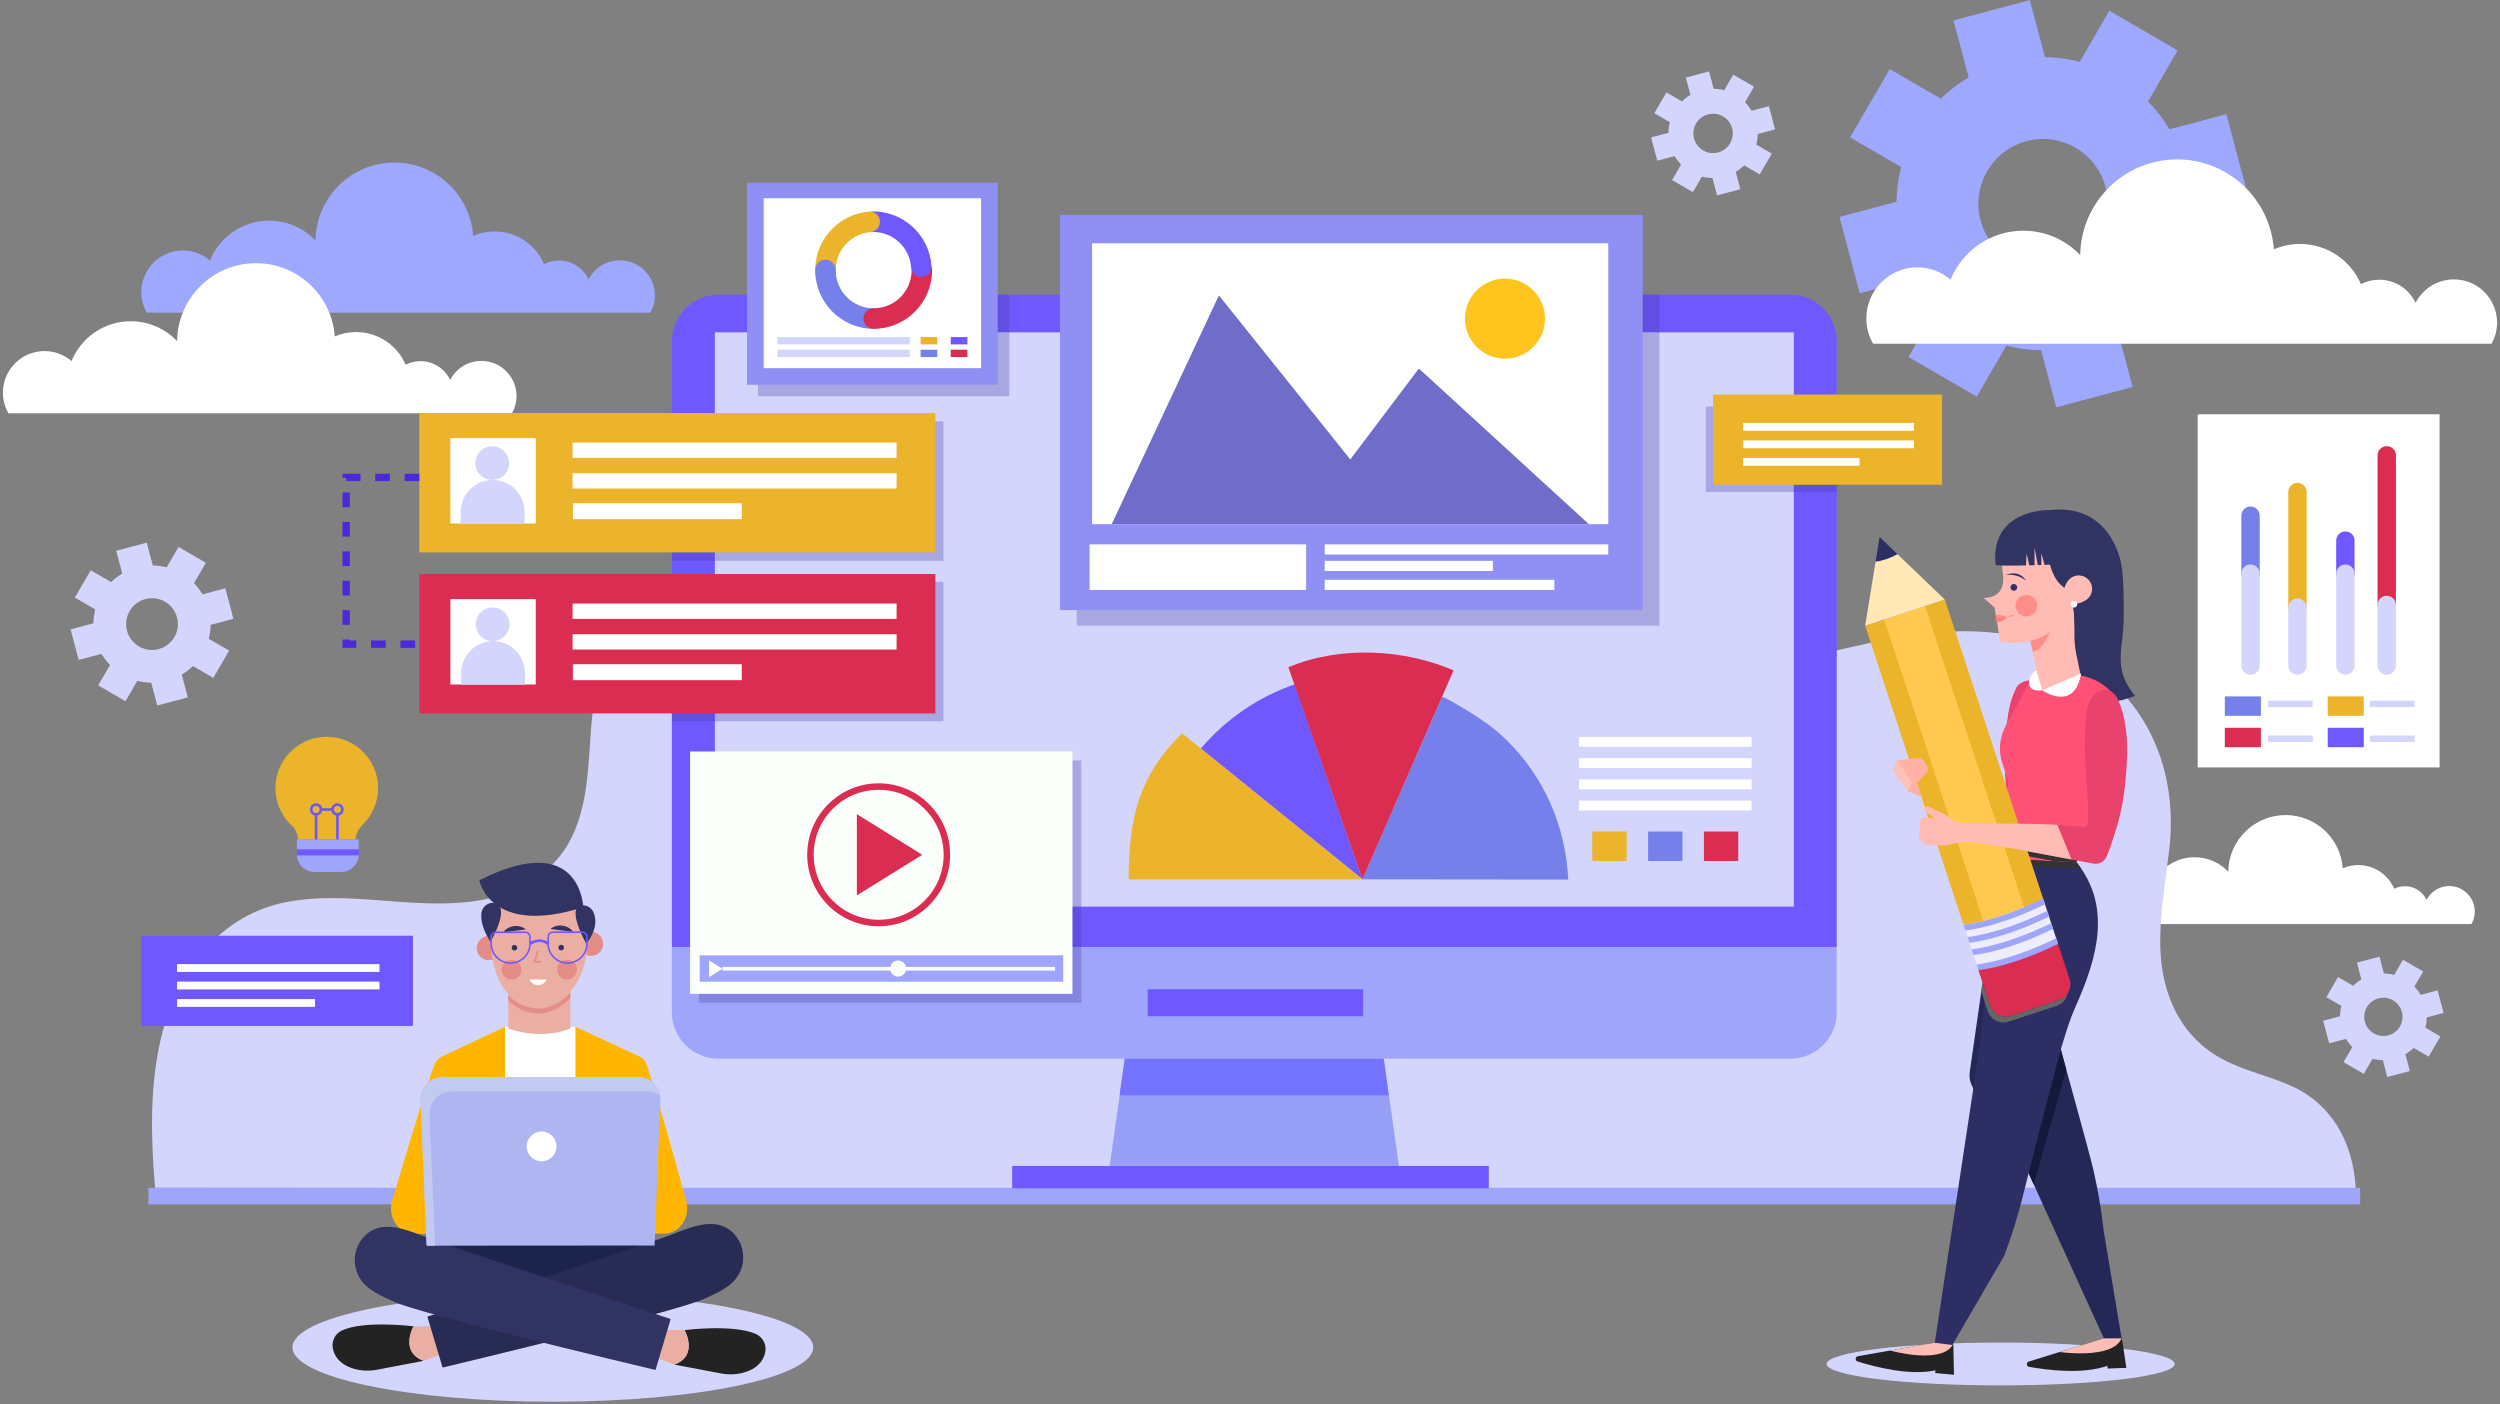 <svg width="680" height="382" viewBox="0 0 680 382" fill="none" xmlns="http://www.w3.org/2000/svg">
<rect x="0" y="0" width="680" height="382" fill="#808080" stroke="none"/>
<path d="M595.571 55.928L611.079 51.809L605.566 31.052L590.058 35.171C588.422 32.389 586.472 29.851 584.265 27.589L592.319 13.71L573.743 2.931L565.69 16.81C562.631 16.016 559.46 15.583 556.233 15.542L552.114 0.034L531.357 5.547L535.476 21.054C532.695 22.691 530.156 24.64 527.895 26.847L514.016 18.793L503.237 37.369L517.116 45.423C516.322 48.481 515.889 51.653 515.848 54.88L500.341 58.999L505.854 79.756L521.362 75.638C522.998 78.419 524.948 80.958 527.155 83.22L519.101 97.099L537.677 107.878L545.731 93.999C548.789 94.793 551.961 95.226 555.188 95.267L559.307 110.775L580.064 105.262L575.945 89.755C578.726 88.118 581.265 86.169 583.527 83.962L597.406 92.016L608.185 73.441L594.306 65.387C595.098 62.326 595.531 59.155 595.571 55.928ZM560.227 72.413C550.833 74.908 541.196 69.315 538.701 59.921C536.206 50.527 541.799 40.889 551.192 38.395C560.586 35.9 570.224 41.493 572.719 50.887C575.214 60.28 569.621 69.918 560.227 72.413Z" fill="#9FA8FF"/>
<path d="M57.289 169.96L63.491 168.313L61.286 160.012L55.084 161.659C54.43 160.547 53.65 159.531 52.767 158.627L55.988 153.076L48.559 148.765L45.338 154.316C44.115 153.998 42.846 153.825 41.556 153.809L39.909 147.607L31.608 149.812L33.255 156.014C32.143 156.669 31.127 157.448 30.223 158.331L24.672 155.11L20.361 162.539L25.912 165.76C25.594 166.983 25.421 168.252 25.405 169.542L19.203 171.189L21.408 179.49L27.61 177.843C28.264 178.955 29.044 179.971 29.927 180.875L26.706 186.426L34.135 190.737L37.356 185.186C38.579 185.504 39.847 185.677 41.138 185.693L42.785 191.895L51.086 189.69L49.439 183.488C50.551 182.834 51.567 182.054 52.471 181.171L58.022 184.392L62.333 176.963L56.782 173.742C57.099 172.52 57.272 171.251 57.289 169.96ZM43.153 176.554C39.396 177.552 35.542 175.315 34.544 171.558C33.546 167.801 35.783 163.947 39.54 162.949C43.297 161.951 47.152 164.188 48.149 167.945C49.147 171.701 46.91 175.556 43.153 176.554Z" fill="#D3D5FC"/>
<path d="M478.094 36.445L482.816 35.191L481.137 28.871L476.415 30.125C475.917 29.278 475.323 28.505 474.651 27.816L477.103 23.59L471.447 20.308L468.995 24.534C468.064 24.292 467.098 24.16 466.115 24.148L464.861 19.426L458.541 21.105L459.795 25.827C458.948 26.325 458.175 26.919 457.487 27.591L453.261 25.139L449.979 30.795L454.205 33.247C453.963 34.178 453.831 35.144 453.819 36.127L449.097 37.381L450.775 43.701L455.497 42.447C455.995 43.294 456.589 44.067 457.261 44.755L454.809 48.981L460.465 52.263L462.917 48.037C463.848 48.279 464.814 48.411 465.796 48.423L467.05 53.145L473.37 51.466L472.116 46.744C472.963 46.246 473.736 45.652 474.425 44.98L478.651 47.432L481.933 41.776L477.707 39.324C477.95 38.394 478.082 37.428 478.094 36.445ZM467.333 41.465C464.473 42.225 461.538 40.522 460.778 37.661C460.018 34.801 461.721 31.866 464.581 31.106C467.441 30.346 470.376 32.049 471.136 34.91C471.896 37.771 470.193 40.705 467.333 41.465Z" fill="#D3D5FC"/>
<path d="M177.435 76.76C176.012 73.269 172.589 70.805 168.585 70.805C164.888 70.805 161.689 72.907 160.098 75.978C158.655 72.96 155.583 70.87 152.015 70.87C150.561 70.87 149.193 71.224 147.978 71.838C145.733 66.613 140.543 62.952 134.496 62.952C132.436 62.952 130.478 63.38 128.699 64.146C127.894 53.013 118.628 44.224 107.289 44.224C95.52 44.224 85.973 53.689 85.815 65.421C82.642 62.097 78.179 60.017 73.222 60.017C65.932 60.017 59.695 64.499 57.097 70.854C55.12 69.159 52.556 68.129 49.748 68.129C44.428 68.129 39.978 71.809 38.774 76.759C38.565 77.618 38.442 78.511 38.442 79.434C38.442 81.478 38.992 83.389 39.941 85.044H57.566H59.555H88.878H97.952H116.627H121.856H144.73H147.136H159.3H160.257H176.913C177.693 83.66 178.143 82.064 178.143 80.362C178.143 79.087 177.889 77.872 177.435 76.76Z" fill="#9FA8FF"/>
<path d="M139.786 104.122C138.363 100.63 134.939 98.167 130.936 98.167C127.24 98.167 124.039 100.269 122.45 103.34C121.007 100.322 117.935 98.232 114.367 98.232C112.913 98.232 111.545 98.586 110.33 99.2C108.085 93.975 102.895 90.314 96.848 90.314C94.788 90.314 92.83 90.742 91.051 91.508C90.245 80.375 80.98 71.586 69.641 71.586C57.872 71.586 48.325 81.051 48.167 92.783C44.994 89.459 40.531 87.379 35.574 87.379C28.284 87.379 22.047 91.861 19.449 98.216C17.472 96.521 14.908 95.491 12.1 95.491C6.78 95.491 2.33 99.171 1.126 104.121C0.917 104.98 0.794 105.873 0.794 106.796C0.794 108.84 1.344 110.751 2.293 112.406H19.918H21.907H51.23H60.303H78.978H84.207H107.081H109.487H121.651H122.608H139.263C140.043 111.021 140.493 109.426 140.493 107.724C140.494 106.45 140.24 105.235 139.786 104.122Z" fill="white"/>
<path d="M672.625 245.326C671.591 242.79 669.105 241.001 666.198 241.001C663.513 241.001 661.189 242.528 660.035 244.758C658.987 242.566 656.756 241.048 654.165 241.048C653.109 241.048 652.115 241.305 651.233 241.751C649.603 237.956 645.834 235.297 641.441 235.297C639.945 235.297 638.523 235.608 637.231 236.164C636.646 228.078 629.917 221.696 621.682 221.696C613.134 221.696 606.201 228.57 606.086 237.091C603.782 234.677 600.541 233.166 596.94 233.166C591.645 233.166 587.116 236.421 585.229 241.037C583.793 239.806 581.931 239.058 579.892 239.058C576.028 239.058 572.796 241.731 571.922 245.326C571.77 245.95 571.681 246.598 571.681 247.269C571.681 248.753 572.081 250.141 572.769 251.343H585.569H587.014H608.31H614.9H628.463H632.26H648.872H650.62H659.454H660.149H672.245C672.812 250.338 673.138 249.179 673.138 247.943C673.139 247.017 672.954 246.134 672.625 245.326Z" fill="white"/>
<path d="M678.335 83.313C676.587 79.025 672.383 76 667.467 76C662.927 76 658.998 78.582 657.045 82.352C655.273 78.646 651.5 76.079 647.118 76.079C645.333 76.079 643.652 76.514 642.161 77.268C639.404 70.851 633.031 66.355 625.604 66.355C623.075 66.355 620.67 66.881 618.485 67.822C617.496 54.149 606.117 43.357 592.192 43.357C577.738 43.357 566.014 54.981 565.82 69.389C561.924 65.308 556.443 62.752 550.355 62.752C541.402 62.752 533.743 68.256 530.553 76.061C528.125 73.98 524.977 72.715 521.528 72.715C514.994 72.715 509.53 77.234 508.052 83.313C507.796 84.368 507.645 85.465 507.645 86.599C507.645 89.109 508.321 91.456 509.485 93.488H531.129H533.572H569.583H580.726H603.661H610.082H638.173H641.128H656.067H657.242H677.696C678.654 91.788 679.207 89.829 679.207 87.738C679.205 86.171 678.892 84.679 678.335 83.313Z" fill="white"/>
<path d="M660.067 276.734L664.654 275.516L663.023 269.377L658.436 270.595C657.952 269.772 657.376 269.021 656.723 268.353L659.105 264.248L653.611 261.06L651.229 265.165C650.324 264.93 649.386 264.802 648.432 264.79L647.214 260.203L641.075 261.833L642.293 266.419C641.47 266.903 640.72 267.48 640.051 268.132L635.946 265.75L632.758 271.244L636.863 273.626C636.628 274.531 636.5 275.469 636.488 276.423L631.901 277.641L633.531 283.78L638.118 282.562C638.602 283.385 639.178 284.136 639.831 284.804L637.449 288.909L642.943 292.097L645.325 287.992C646.23 288.227 647.168 288.355 648.122 288.367L649.34 292.954L655.479 291.324L654.261 286.737C655.084 286.253 655.835 285.676 656.503 285.024L660.608 287.406L663.796 281.912L659.691 279.53C659.927 278.627 660.055 277.689 660.067 276.734ZM649.614 281.61C646.836 282.348 643.985 280.694 643.247 277.915C642.509 275.136 644.163 272.286 646.942 271.548C649.72 270.81 652.571 272.464 653.309 275.243C654.046 278.022 652.392 280.872 649.614 281.61Z" fill="#D3D5FC"/>
<path d="M640.779 323.546C640.108 310.188 633.792 299.824 622.497 295.044C615.812 292.215 608.588 290.806 602.386 286.852C592.999 280.867 588.218 270.65 587.651 258.791C587.209 249.535 588.957 240.35 590.03 231.158C592.84 207.078 581.893 186.341 561.422 177.109C546.356 170.314 529.38 170.741 513.363 173.883C504.518 175.618 495.776 178.147 486.826 178.991C476.337 179.98 464.484 179.074 457.39 169.619C450.85 160.902 451.009 147.546 452.077 136.968C458.447 73.868 386.906 49.183 342.414 65.948C320.67 74.141 309.928 97.022 302.169 119.315C294.771 140.569 288.919 173.119 269.813 185.323C236.552 206.568 205.213 134.045 171.711 168.426C163.743 176.603 161.424 188.141 160.659 199.695C159.787 212.867 159.397 226.312 149.732 235.681C144.014 241.224 136.495 244.066 128.961 245.125C112.032 247.503 94.945 242.114 78.039 245.339C60.488 248.687 48.517 263.115 43.932 281.805C40.653 295.169 41.02 309.289 42.17 323.079L640.779 323.546Z" fill="#D3D5FC"/>
<path d="M641.962 323.071H40.379V327.589H641.962V323.071Z" fill="#9FA5FB"/>
<path d="M404.954 317.137H275.324V323.204H404.954V317.137Z" fill="#6F58FF"/>
<path d="M499.596 257.59H182.746V92.829C182.746 85.824 188.425 80.145 195.43 80.145H486.913C493.918 80.145 499.597 85.824 499.597 92.829L499.596 257.59Z" fill="#6F58FF"/>
<path d="M486.965 287.96H195.377C188.401 287.96 182.746 282.305 182.746 275.329V257.59H499.596V275.329C499.596 282.305 493.941 287.96 486.965 287.96Z" fill="#9FA5FB"/>
<path d="M487.905 90.389H194.436V246.6H487.905V90.389Z" fill="#D3D5FC"/>
<path d="M370.773 269.074H312.171V276.414H370.773V269.074Z" fill="#6F58FF"/>
<path d="M380.517 317.137H301.825L305.963 287.96H376.378L380.517 317.137Z" fill="#969FF5"/>
<path d="M305.94 287.96H376.368L377.723 297.928H304.516L305.94 287.96Z" fill="#7373FF"/>
<path d="M150.376 381.271C189.49 381.271 221.198 374.654 221.198 366.492C221.198 358.33 189.49 351.713 150.376 351.713C111.262 351.713 79.554 358.33 79.554 366.492C79.554 374.654 111.262 381.271 150.376 381.271Z" fill="#D3D5FC"/>
<path d="M175.633 289.005C175.287 288.291 174.732 287.736 174.057 287.422L156.504 279.273L146.935 279.234L137.366 279.287L120.119 287.4C119.361 287.757 118.739 288.389 118.353 289.193C117.1 291.8 110.485 313.74 106.678 326.499C105.34 330.985 108.367 335.601 112.642 335.598L180.669 335.55C184.886 335.547 187.898 331.041 186.661 326.586C183.106 313.783 176.848 291.515 175.633 289.005Z" fill="#FFB600"/>
<path d="M156.507 279.269L137.362 279.282L137.386 335.58L156.567 335.566L156.507 279.269Z" fill="white"/>
<path d="M176.279 335.573H118.39V357.335H176.279V335.573Z" fill="#1C244C"/>
<path d="M138.26 267.589L138.269 279.71V279.747C138.269 279.747 141.832 281.175 146.626 281.252C149.231 281.294 152.199 280.938 155.158 279.735L155.149 267.577L138.26 267.589Z" fill="#EBAEA3"/>
<path d="M155.013 270.203C154.903 270.319 154.793 270.434 154.682 270.544C154.619 270.606 154.556 270.666 154.494 270.726C154.385 270.83 154.275 270.934 154.165 271.032C154.099 271.091 154.033 271.148 153.967 271.205C153.859 271.298 153.752 271.39 153.644 271.478C153.574 271.534 153.505 271.588 153.435 271.643C153.33 271.725 153.226 271.806 153.121 271.883C153.048 271.937 152.975 271.988 152.901 272.039C152.8 272.11 152.699 272.182 152.598 272.249C152.521 272.3 152.445 272.348 152.369 272.396C152.273 272.457 152.176 272.519 152.08 272.577C151.998 272.626 151.918 272.672 151.837 272.718C151.748 272.769 151.659 272.821 151.57 272.87C151.482 272.918 151.396 272.962 151.31 273.007C151.23 273.049 151.149 273.091 151.07 273.13C150.975 273.177 150.883 273.219 150.79 273.263C150.721 273.295 150.652 273.329 150.584 273.359C150.48 273.405 150.38 273.447 150.279 273.49C150.224 273.513 150.168 273.537 150.114 273.559C149.999 273.605 149.889 273.647 149.778 273.688C149.74 273.702 149.701 273.718 149.663 273.732C149.53 273.78 149.402 273.824 149.276 273.865C149.263 273.869 149.248 273.875 149.235 273.879C148.813 274.016 148.429 274.118 148.101 274.192C147.6 274.305 147.088 274.366 146.575 274.362C146.404 274.361 146.233 274.352 146.062 274.336C145.789 274.31 145.523 274.276 145.262 274.237C145.24 274.234 145.218 274.229 145.195 274.226C144.939 274.187 144.69 274.141 144.445 274.091C144.438 274.089 144.431 274.088 144.424 274.086C142.996 273.787 141.749 273.292 140.661 272.642C140.643 272.631 140.624 272.621 140.606 272.61C140.38 272.473 140.159 272.33 139.946 272.18C139.942 272.177 139.937 272.174 139.933 272.171C139.925 272.166 139.919 272.159 139.911 272.154C139.309 271.726 138.762 271.247 138.264 270.727L138.265 272.092C138.763 272.612 139.31 273.091 139.912 273.519C139.92 273.524 139.926 273.531 139.934 273.536C139.938 273.539 139.943 273.542 139.947 273.545C140.16 273.695 140.38 273.838 140.607 273.975C140.625 273.986 140.644 273.996 140.662 274.007C141.75 274.657 142.997 275.153 144.425 275.451C144.432 275.452 144.439 275.454 144.446 275.455C144.691 275.506 144.941 275.552 145.196 275.59C145.218 275.594 145.24 275.598 145.263 275.601C145.524 275.64 145.79 275.674 146.063 275.699C146.234 275.715 146.405 275.724 146.576 275.725C147.088 275.729 147.6 275.668 148.101 275.555C148.43 275.481 148.813 275.379 149.236 275.242C149.249 275.238 149.264 275.232 149.277 275.228C149.403 275.187 149.532 275.143 149.664 275.095C149.702 275.081 149.741 275.065 149.779 275.051C149.89 275.01 150.001 274.968 150.115 274.922C150.169 274.9 150.225 274.876 150.28 274.853C150.381 274.811 150.482 274.769 150.585 274.723C150.653 274.693 150.722 274.659 150.791 274.627C150.884 274.584 150.977 274.541 151.071 274.494C151.15 274.455 151.231 274.412 151.311 274.371C151.397 274.326 151.484 274.282 151.571 274.234C151.659 274.186 151.748 274.134 151.838 274.082C151.919 274.035 151.999 273.99 152.081 273.941C152.177 273.883 152.273 273.821 152.37 273.76C152.446 273.711 152.522 273.664 152.599 273.613C152.7 273.546 152.801 273.475 152.902 273.403C152.975 273.351 153.048 273.301 153.122 273.247C153.227 273.17 153.331 273.089 153.436 273.007C153.506 272.953 153.576 272.899 153.646 272.842C153.754 272.755 153.862 272.662 153.969 272.57C154.035 272.513 154.101 272.457 154.167 272.397C154.277 272.298 154.386 272.195 154.496 272.091C154.559 272.031 154.622 271.971 154.685 271.909C154.796 271.799 154.906 271.684 155.016 271.568C155.062 271.519 155.108 271.469 155.155 271.419L155.154 270.054C155.105 270.104 155.059 270.154 155.013 270.203Z" fill="#E48C87"/>
<path d="M136.013 259.113C135.331 260.797 133.413 261.609 131.729 260.927C130.045 260.245 129.233 258.327 129.915 256.643C130.597 254.959 132.515 254.147 134.199 254.829C135.883 255.511 136.695 257.429 136.013 259.113Z" fill="#E48C87"/>
<path d="M163.831 257.956C163.149 259.64 161.231 260.452 159.547 259.77C157.863 259.088 157.051 257.17 157.733 255.486C158.415 253.802 160.333 252.99 162.017 253.672C163.701 254.354 164.513 256.272 163.831 257.956Z" fill="#E48C87"/>
<path d="M159.643 250.678C161.328 269.09 151.592 272.965 148.069 273.762C147.401 273.913 146.714 273.971 146.032 273.907C130.287 272.413 133.734 249.246 133.734 249.246C133.734 249.246 135.302 239.571 147.233 240.125C147.233 240.125 158.673 240.078 159.643 250.678Z" fill="#EBAEA3"/>
<path d="M130.954 248.331C130.733 250.02 131.104 252.591 133.405 256.18C133.405 256.18 139.019 246.721 134.605 245.66C132.86 245.241 131.186 246.552 130.954 248.331Z" fill="#313362"/>
<path d="M161.486 248.267C162.181 249.943 162.45 252.815 159.482 256.727C159.482 256.727 153.788 246.645 158.278 246.246C159.66 246.124 160.955 246.985 161.486 248.267Z" fill="#313362"/>
<path d="M146.231 258.659L145.439 261.597H147.232" stroke="#E48C87" stroke-width="0.5" stroke-miterlimit="10"/>
<path d="M156.918 263.734C156.919 265.217 155.717 266.421 154.234 266.422C152.751 266.423 151.547 265.221 151.546 263.738C151.545 262.255 152.747 261.051 154.23 261.05C155.713 261.049 156.917 262.251 156.918 263.734Z" fill="#E48C87"/>
<path d="M141.825 263.745C141.826 265.228 140.624 266.432 139.141 266.433C137.658 266.434 136.454 265.232 136.453 263.749C136.452 262.266 137.654 261.062 139.137 261.061C140.621 261.06 141.824 262.262 141.825 263.745Z" fill="#E48C87"/>
<path d="M140.688 257.784C140.688 258.206 140.347 258.547 139.926 258.548C139.504 258.548 139.163 258.207 139.162 257.785C139.162 257.363 139.503 257.022 139.924 257.021C140.346 257.021 140.687 257.362 140.688 257.784Z" fill="#313362"/>
<path d="M153.403 257.748C153.403 258.169 153.062 258.511 152.641 258.512C152.219 258.512 151.878 258.171 151.877 257.75C151.877 257.329 152.218 256.987 152.64 256.986C153.061 256.985 153.403 257.327 153.403 257.748Z" fill="#313362"/>
<path d="M136.838 253.626L143.012 252.809C142.158 252.092 141.003 251.749 139.753 251.915C138.514 252.079 137.472 252.734 136.832 253.636" fill="#313362"/>
<path d="M155.903 253.488L149.728 252.679C150.581 251.961 151.735 251.616 152.986 251.78C154.225 251.942 155.268 252.596 155.909 253.497" fill="#313362"/>
<path d="M130.375 239.447C130.375 239.447 133.259 254.834 158.65 246.757C158.65 246.757 158.019 225.429 130.375 239.447Z" fill="#313362"/>
<path d="M148.662 266.437C148.235 267.354 147.349 267.982 146.329 267.977C145.315 267.971 144.442 267.342 144.022 266.43L148.662 266.437Z" fill="white"/>
<path d="M154.374 262.154C151.34 262.156 148.87 259.7 148.868 256.68L148.867 254.854C148.866 254.022 149.545 253.345 150.381 253.344L158.356 253.338C159.191 253.337 159.871 254.013 159.872 254.845L159.873 256.671C159.874 259.692 157.408 262.151 154.374 262.154ZM150.38 253.777C149.785 253.777 149.301 254.26 149.301 254.853L149.302 256.679C149.304 259.461 151.579 261.722 154.372 261.72C157.166 261.718 159.437 259.454 159.435 256.672L159.434 254.846C159.434 254.253 158.949 253.771 158.354 253.772L150.38 253.777Z" fill="#6F58FF"/>
<path d="M138.889 262.165C135.855 262.167 133.385 259.711 133.383 256.691L133.382 254.865C133.381 254.033 134.06 253.356 134.896 253.355L142.871 253.349C143.706 253.348 144.386 254.024 144.387 254.856L144.388 256.682C144.389 259.703 141.923 262.163 138.889 262.165ZM134.896 253.789C134.301 253.789 133.817 254.272 133.817 254.865L133.818 256.691C133.82 259.473 136.095 261.734 138.888 261.732C141.682 261.73 143.953 259.466 143.951 256.684L143.95 254.858C143.95 254.265 143.465 253.783 142.87 253.784L134.896 253.789Z" fill="#6F58FF"/>
<path d="M144.361 257.007L143.93 256.417C143.959 256.396 146.815 254.37 149.288 256.428L148.818 256.988C146.779 255.291 144.385 256.989 144.361 257.007Z" fill="#6F58FF"/>
<path d="M93.032 361.873C99.076 359.085 112.481 360.756 112.481 360.756C112.481 360.756 108.577 367.707 115.252 370.141L102.648 372.549C100.43 372.973 98.128 372.902 95.978 372.213C92.077 370.963 90.84 368.539 90.511 366.633C90.171 364.661 91.216 362.711 93.032 361.873Z" fill="#232323"/>
<path d="M112.481 360.756L118.784 360.751L120.951 367.998L115.252 370.14C108.577 367.707 112.481 360.756 112.481 360.756Z" fill="#EBAEA3"/>
<path d="M187.546 333.998C191.98 332.572 196.577 332.031 199.896 335.885C202.471 338.875 202.88 343.273 200.91 346.692C198.915 350.154 194.874 351.737 191.429 353.33C184.238 356.655 127.951 370.178 120.384 371.972L116.245 358.132C119.699 356.958 123.164 355.817 126.626 354.666C132.571 352.689 138.516 350.714 144.46 348.734C151.057 346.537 157.652 344.336 164.244 342.123C169.659 340.304 175.074 338.483 180.473 336.619C182.609 335.881 185.052 334.8 187.546 333.998Z" fill="#282B54"/>
<path d="M205.642 362.872C199.594 360.093 186.191 361.782 186.191 361.782C186.191 361.782 190.105 368.727 183.433 371.171L196.04 373.561C198.259 373.982 200.56 373.907 202.71 373.215C206.61 371.959 207.843 369.533 208.169 367.627C208.507 365.656 207.459 363.707 205.642 362.872Z" fill="#232323"/>
<path d="M186.191 361.783L179.888 361.788L177.731 369.038L183.433 371.172C190.106 368.728 186.191 361.783 186.191 361.783Z" fill="#EBAEA3"/>
<path d="M111.089 334.753C106.653 333.334 102.056 332.799 98.741 336.658C96.17 339.651 95.767 344.05 97.742 347.466C99.742 350.925 103.785 352.503 107.233 354.091C114.428 357.406 170.735 370.849 178.304 372.631L182.424 358.785C178.968 357.616 175.501 356.48 172.038 355.334C166.09 353.366 160.142 351.399 154.195 349.428C147.595 347.241 140.996 345.049 134.402 342.845C128.984 341.034 123.567 339.22 118.165 337.364C116.028 336.63 113.584 335.551 111.089 334.753Z" fill="#313362"/>
<path d="M173.573 292.926L120.444 292.964C117.097 292.966 114.385 295.682 114.387 299.029L116.051 338.824L178.032 338.78L179.639 298.983C179.636 295.635 176.921 292.924 173.573 292.926Z" fill="#AEB5F0"/>
<path d="M122.894 296.905L176.023 296.867C177.341 296.866 178.557 297.29 179.552 298.004C179.081 295.124 176.587 292.925 173.574 292.927L120.445 292.965C117.098 292.967 114.386 295.683 114.388 299.03L116.052 338.825L118.337 338.823L116.838 302.97C116.835 299.622 119.546 296.907 122.894 296.905Z" fill="#C3CAF1"/>
<path d="M151.364 311.815C151.365 314.055 149.551 315.872 147.312 315.873C145.072 315.875 143.255 314.06 143.254 311.821C143.252 309.581 145.067 307.765 147.306 307.763C149.546 307.761 151.363 309.576 151.364 311.815Z" fill="white"/>
<path opacity="0.29" d="M294.104 206.835H190.103V272.746H294.104V206.835Z" fill="#4139A1"/>
<path d="M291.708 204.409H187.707V270.32H291.708V204.409Z" fill="#FBFFFC"/>
<path d="M238.997 251.94C228.278 251.94 219.557 243.219 219.557 232.5C219.557 221.781 228.278 213.06 238.997 213.06C249.718 213.06 258.439 221.781 258.439 232.5C258.438 243.22 249.717 251.94 238.997 251.94ZM238.997 214.828C229.253 214.828 221.324 222.757 221.324 232.501C221.324 242.245 229.253 250.174 238.997 250.174C248.743 250.174 256.672 242.245 256.672 232.501C256.671 222.756 248.743 214.828 238.997 214.828Z" fill="#DB2D51"/>
<path d="M250.86 232.5L233.066 221.448V243.553L250.86 232.5Z" fill="#DB2D51"/>
<path d="M289.191 259.86H190.316V267.024H289.191V259.86Z" fill="#9FA5FB"/>
<path d="M196.529 263.499L192.852 261.215V265.783L196.529 263.499Z" fill="#FBFFFC"/>
<path d="M246.478 263.442C246.478 264.65 245.499 265.63 244.29 265.63C243.082 265.63 242.103 264.651 242.103 263.442C242.103 262.234 243.082 261.255 244.29 261.255C245.499 261.255 246.478 262.234 246.478 263.442Z" fill="#FBFFFC"/>
<path d="M196.529 263.499H286.976" stroke="#FBFFFC" stroke-miterlimit="10"/>
<path opacity="0.29" d="M256.608 114.601H182.743V152.536H256.608V114.601Z" fill="#4139A1"/>
<path opacity="0.29" d="M256.608 158.247H182.746V196.182H256.608V158.247Z" fill="#4139A1"/>
<path d="M114.056 194.053L254.422 194.053V156.139H114.056V194.053Z" fill="#DB2D51"/>
<path d="M155.745 168.335H243.869V164.168H155.745V168.335Z" fill="white"/>
<path d="M155.745 176.669H243.869V172.502H155.745V176.669Z" fill="white"/>
<path d="M155.822 185.005H201.755V180.667H155.822V185.005Z" fill="white"/>
<path d="M122.503 186.182H145.729V162.956H122.503V186.182Z" fill="white"/>
<path d="M138.583 169.805C138.583 172.337 136.53 174.39 133.998 174.39C131.466 174.39 129.413 172.337 129.413 169.805C129.413 167.273 131.466 165.22 133.998 165.22C136.531 165.22 138.583 167.272 138.583 169.805Z" fill="#D3D5FC"/>
<path d="M142.789 186.238H125.442V183.064C125.442 178.274 129.325 174.391 134.115 174.391C138.905 174.391 142.788 178.274 142.788 183.064V186.238H142.789Z" fill="#D3D5FC"/>
<path d="M114.056 150.261L254.422 150.261V112.347L114.056 112.347V150.261Z" fill="#ECB42A"/>
<path d="M155.745 124.544L243.869 124.544V120.377L155.745 120.377V124.544Z" fill="white"/>
<path d="M155.745 132.879H243.869V128.712H155.745V132.879Z" fill="white"/>
<path d="M155.822 141.212H201.755V136.874H155.822V141.212Z" fill="white"/>
<path d="M122.503 142.391H145.729V119.165H122.503V142.391Z" fill="white"/>
<path d="M138.466 125.958C138.466 128.49 136.413 130.543 133.881 130.543C131.349 130.543 129.296 128.49 129.296 125.958C129.296 123.426 131.349 121.373 133.881 121.373C136.413 121.373 138.466 123.426 138.466 125.958Z" fill="#D3D5FC"/>
<path d="M142.672 142.391H125.325V139.216C125.325 134.426 129.208 130.543 133.998 130.543C138.788 130.543 142.671 134.426 142.671 139.216L142.672 142.391Z" fill="#D3D5FC"/>
<path d="M114.055 129.859H94.162V175.211H114.055" stroke="#4C28DC" stroke-width="2" stroke-miterlimit="10" stroke-dasharray="4 4"/>
<path opacity="0.29" d="M499.596 110.592H463.962V133.835H499.596V110.592Z" fill="#4139A1"/>
<path d="M528.253 107.324H465.957V131.857H528.253V107.324Z" fill="#ECB42A"/>
<path d="M520.584 115.042H474.151V117.167H520.584V115.042Z" fill="white"/>
<path d="M520.584 119.797H474.151V121.921H520.584V119.797Z" fill="white"/>
<path d="M505.792 124.553H474.151V126.677H505.792V124.553Z" fill="white"/>
<path d="M112.316 254.522H38.444V279.055H112.316V254.522Z" fill="#6F58FF"/>
<path d="M103.222 262.24H48.161V264.365H103.222V262.24Z" fill="white"/>
<path d="M103.222 266.996H48.161V269.12H103.222V266.996Z" fill="white"/>
<path d="M85.681 271.751H48.161V273.875H85.681V271.751Z" fill="white"/>
<path opacity="0.29" d="M451.373 80.146H292.859V170.181H451.373V80.146Z" fill="#4139A1"/>
<path d="M446.822 58.453H288.308V165.953H446.822V58.453Z" fill="#9090F4"/>
<path d="M437.455 66.17H297.051V142.576H437.455V66.17Z" fill="white"/>
<path d="M355.263 148.064H296.369V160.465H355.263V148.064Z" fill="white"/>
<path d="M437.455 148.064H360.32V150.83H437.455V148.064Z" fill="white"/>
<path d="M422.778 157.699H360.32V160.465H422.778V157.699Z" fill="white"/>
<path d="M406.063 152.549H360.32V155.315H406.063V152.549Z" fill="white"/>
<path d="M302.381 142.576L331.543 80.348L367.277 124.965L385.934 100.238L432.172 142.576H302.381Z" fill="#706CCA"/>
<path d="M409.349 97.55C415.361 97.55 420.235 92.676 420.235 86.664C420.235 80.652 415.361 75.778 409.349 75.778C403.337 75.778 398.463 80.652 398.463 86.664C398.463 92.676 403.337 97.55 409.349 97.55Z" fill="#FFC41D"/>
<path d="M97.561 228.324H80.75V231.391H97.561V228.324Z" fill="#9FA5FB"/>
<path d="M92.836 237.164H85.474C82.865 237.164 80.749 235.049 80.749 232.439H97.56C97.561 235.049 95.446 237.164 92.836 237.164Z" fill="#9FA5FB"/>
<path d="M87.293 200.497C80.884 201.205 75.722 206.365 75.013 212.774C74.53 217.139 76.061 221.156 78.795 224.014C79.133 224.367 79.525 224.665 79.847 225.033C80.403 225.669 80.713 226.504 80.923 227.311C80.936 227.362 81.122 228.325 81.095 228.325H88.882H96.669C96.669 228.325 96.676 228.052 96.772 227.602C97.032 226.385 97.672 225.278 98.568 224.415C101.201 221.876 102.84 218.314 102.84 214.367C102.84 206.135 95.713 199.567 87.293 200.497Z" fill="#ECB42A"/>
<path d="M97.561 231.021H80.75V232.667H97.561V231.021Z" fill="#6F58FF"/>
<path d="M85.983 221.885C85.045 221.885 84.282 221.122 84.282 220.185C84.282 219.247 85.046 218.483 85.983 218.483C86.921 218.483 87.685 219.247 87.685 220.185C87.684 221.122 86.92 221.885 85.983 221.885ZM85.983 219.201C85.441 219.201 84.999 219.642 84.999 220.185C84.999 220.727 85.44 221.168 85.983 221.168C86.525 221.168 86.967 220.728 86.967 220.185C86.967 219.642 86.525 219.201 85.983 219.201Z" fill="#6959FA"/>
<path d="M91.781 221.885C90.843 221.885 90.08 221.122 90.08 220.185C90.08 219.247 90.844 218.483 91.781 218.483C92.719 218.483 93.483 219.247 93.483 220.185C93.483 221.122 92.719 221.885 91.781 221.885ZM91.781 219.201C91.239 219.201 90.797 219.642 90.797 220.185C90.797 220.727 91.238 221.168 91.781 221.168C92.324 221.168 92.765 220.728 92.765 220.185C92.765 219.642 92.324 219.201 91.781 219.201Z" fill="#6959FA"/>
<path d="M86.342 221.526H85.624V228.324H86.342V221.526Z" fill="#6959FA"/>
<path d="M92.14 221.526H91.422V228.324H92.14V221.526Z" fill="#6959FA"/>
<path d="M90.439 219.826H87.326V220.544H90.439V219.826Z" fill="#6959FA"/>
<path d="M367.859 236.514L367.851 236.508L367.854 236.516L367.851 236.52H367.858L367.859 236.514Z" fill="url(#paint0_linear_76_5)"/>
<path d="M352.142 186.137C342.379 189.532 333.515 195.481 326.633 203.59L370.575 239.173L352.142 186.137Z" fill="#6F58FF"/>
<path d="M370.575 239.172L326.633 203.589C323.304 207.511 320.437 211.935 318.16 216.825L370.574 239.183H370.575C370.575 239.183 370.577 239.181 370.578 239.179L370.575 239.172Z" fill="url(#paint1_linear_76_5)"/>
<path d="M370.575 239.172L326.633 203.589L321.539 199.464C310.099 210.567 306.987 221.982 306.987 239.183H370.574H370.575C370.575 239.183 370.577 239.181 370.578 239.179L370.575 239.172Z" fill="#ECB42A"/>
<path d="M370.581 239.184C370.581 239.184 392.21 189.609 392.215 189.597C392.398 189.186 398.891 193.155 399.373 193.451C402.784 195.542 405.98 197.738 408.916 200.486C415.065 206.24 419.886 213.413 422.855 221.296C425.022 227.049 426.272 233.102 426.559 239.244L370.581 239.184Z" fill="#7580EA"/>
<path d="M370.582 239.184L395.374 182.332C382.072 176.651 364.821 175.467 350.427 181.497L370.577 239.185C370.579 239.184 370.58 239.185 370.582 239.184Z" fill="#DB2D51"/>
<path d="M442.444 226.174H433.108V234.186H442.444V226.174Z" fill="#ECB42A"/>
<path d="M457.622 226.174H448.286V234.186H457.622V226.174Z" fill="#7580EA"/>
<path d="M472.8 226.174H463.464V234.186H472.8V226.174Z" fill="#DB2D51"/>
<path d="M476.435 200.441H429.474V203.13H476.435V200.441Z" fill="white"/>
<path d="M476.435 206.214H429.474V208.903H476.435V206.214Z" fill="white"/>
<path d="M476.435 211.987H429.474V214.676H476.435V211.987Z" fill="white"/>
<path d="M476.435 217.76H429.474V220.449H476.435V217.76Z" fill="white"/>
<path d="M663.566 112.686H597.769V208.738H663.566V112.686Z" fill="white"/>
<path d="M624.911 167.791C623.53 167.791 622.411 166.672 622.411 165.291V133.843C622.411 132.462 623.53 131.343 624.911 131.343C626.292 131.343 627.411 132.462 627.411 133.843V165.291C627.411 166.672 626.292 167.791 624.911 167.791Z" fill="#ECB42A"/>
<path d="M624.911 183.523C623.53 183.523 622.411 182.404 622.411 181.023V165.291C622.411 163.91 623.53 162.791 624.911 162.791C626.292 162.791 627.411 163.91 627.411 165.291V181.023C627.411 182.403 626.292 183.523 624.911 183.523Z" fill="#D3D5FC"/>
<path d="M649.193 167.056C647.812 167.056 646.693 165.937 646.693 164.556V123.851C646.693 122.47 647.812 121.351 649.193 121.351C650.574 121.351 651.693 122.47 651.693 123.851V164.556C651.693 165.936 650.574 167.056 649.193 167.056Z" fill="#DB2D51"/>
<path d="M649.193 183.523C647.812 183.523 646.693 182.404 646.693 181.023V164.556C646.693 163.175 647.812 162.056 649.193 162.056C650.574 162.056 651.693 163.175 651.693 164.556V181.023C651.693 182.403 650.574 183.523 649.193 183.523Z" fill="#D3D5FC"/>
<path d="M637.942 158.536C636.561 158.536 635.442 157.417 635.442 156.036V147.048C635.442 145.667 636.561 144.548 637.942 144.548C639.323 144.548 640.442 145.667 640.442 147.048V156.036C640.442 157.417 639.323 158.536 637.942 158.536Z" fill="#6F58FF"/>
<path d="M637.942 183.523C636.561 183.523 635.442 182.404 635.442 181.023V156.036C635.442 154.655 636.561 153.536 637.942 153.536C639.323 153.536 640.442 154.655 640.442 156.036V181.023C640.442 182.403 639.323 183.523 637.942 183.523Z" fill="#D3D5FC"/>
<path d="M612.143 158.536C610.762 158.536 609.643 157.417 609.643 156.036V140.27C609.643 138.889 610.762 137.77 612.143 137.77C613.524 137.77 614.643 138.889 614.643 140.27V156.036C614.643 157.417 613.524 158.536 612.143 158.536Z" fill="#7580EA"/>
<path d="M612.143 183.523C610.762 183.523 609.643 182.404 609.643 181.023V156.036C609.643 154.655 610.762 153.536 612.143 153.536C613.524 153.536 614.643 154.655 614.643 156.036V181.023C614.643 182.403 613.524 183.523 612.143 183.523Z" fill="#D3D5FC"/>
<path d="M614.96 189.418H605.151V194.703H614.96V189.418Z" fill="#7580EA"/>
<path d="M614.96 197.953H605.151V203.238H614.96V197.953Z" fill="#DB2D51"/>
<path d="M642.95 189.418H633.14V194.703H642.95V189.418Z" fill="#ECB42A"/>
<path d="M642.95 197.953H633.14V203.238H642.95V197.953Z" fill="#6F58FF"/>
<path d="M629.067 190.581H616.929V192.341H629.067V190.581Z" fill="#D3D5FC"/>
<path d="M629.067 200.058H616.929V201.818H629.067V200.058Z" fill="#D3D5FC"/>
<path d="M656.762 190.581H644.624V192.341H656.762V190.581Z" fill="#D3D5FC"/>
<path d="M656.762 200.058H644.624V201.818H656.762V200.058Z" fill="#D3D5FC"/>
<path opacity="0.29" d="M274.524 80.146H206.187V107.766H274.524V80.146Z" fill="#4139A1"/>
<path d="M271.379 49.69H203.199V104.658H271.379V49.69Z" fill="#9090F4"/>
<path d="M266.859 53.921H207.719V100.139H266.859V53.921Z" fill="white"/>
<path d="M236.534 57.556C238.068 57.449 239.397 58.609 239.504 60.147C239.611 61.685 238.454 63.018 236.92 63.125C231.243 63.52 226.945 68.473 227.339 74.166C227.446 75.704 226.288 77.037 224.755 77.144C223.222 77.251 221.892 76.091 221.785 74.553C221.178 65.79 227.794 58.165 236.534 57.556Z" fill="#ECB42A"/>
<path d="M221.746 73.42C221.755 71.878 223.008 70.636 224.545 70.644C226.082 70.653 227.322 71.909 227.313 73.451C227.281 79.157 231.885 83.825 237.576 83.857C239.113 83.866 240.353 85.122 240.344 86.664C240.336 88.206 239.082 89.448 237.545 89.44C228.785 89.391 221.697 82.205 221.746 73.42Z" fill="#7580EA"/>
<path d="M237.646 89.44C236.109 89.44 234.862 88.19 234.862 86.649C234.862 85.107 236.108 83.858 237.646 83.858C243.337 83.858 247.967 79.215 247.967 73.509C247.967 71.967 249.213 70.718 250.751 70.718C252.288 70.718 253.535 71.968 253.535 73.509C253.534 82.293 246.406 89.44 237.646 89.44Z" fill="#DB2D51"/>
<path d="M236.419 57.554C245.159 56.945 252.762 63.582 253.369 72.346C253.476 73.884 252.319 75.217 250.785 75.324C249.251 75.431 247.922 74.271 247.815 72.733C247.421 67.04 242.482 62.728 236.805 63.123C236.904 63.116 237.004 63.094 237.1 63.071C237.34 63.013 237.574 62.928 237.795 62.817C238.091 62.669 238.364 62.474 238.592 62.232C238.872 61.935 239.075 61.573 239.194 61.183C239.372 60.602 239.38 60.011 239.191 59.432C239.086 59.111 238.924 58.81 238.707 58.552C238.403 58.19 238.001 57.924 237.565 57.746C237.492 57.716 237.418 57.689 237.344 57.664C237.344 57.664 236.963 57.549 236.611 57.554" fill="#6F58FF"/>
<path d="M247.454 91.68H211.438V93.675H247.454V91.68Z" fill="#D3D5FC"/>
<path d="M254.937 91.68H250.401V93.675H254.937V91.68Z" fill="#ECB42A"/>
<path d="M263.14 91.68H258.604V93.675H263.14V91.68Z" fill="#6F58FF"/>
<path d="M254.937 95.116H250.401V97.111H254.937V95.116Z" fill="#7580EA"/>
<path d="M263.14 95.116H258.604V97.111H263.14V95.116Z" fill="#DB2D51"/>
<path d="M247.454 95.116H211.438V97.111H247.454V95.116Z" fill="#D3D5FC"/>
<path d="M544.178 376.825C570.319 376.825 591.51 374.218 591.51 371.001C591.51 367.785 570.319 365.177 544.178 365.177C518.037 365.177 496.846 367.785 496.846 371.001C496.846 374.218 518.037 376.825 544.178 376.825Z" fill="#D3D5FC"/>
<path d="M564.333 167.897C564.179 168.299 564.149 177.65 564.146 178.08C564.136 179.696 564.126 181.312 564.114 182.928C564.105 184.207 564.099 185.509 564.463 186.736C564.943 188.353 566.023 189.353 567.556 189.969C570.563 191.178 574.332 191.069 577.454 190.369C577.763 190.3 580.727 189.273 580.75 189.301C579.322 187.569 578.025 185.517 577.396 183.347C576.517 180.314 576.824 177.195 577.215 174.12C577.42 172.509 577.555 170.889 577.621 169.267C577.685 167.701 577.678 159.921 577.375 158.38C576.576 158.685 574.813 162.472 574.165 163.075C573.36 163.825 573.048 164.511 572.243 165.261C570.633 166.761 568.634 165.776 567.016 167.265C566.329 167.904 566.402 167.947 565.686 168.551C565.083 169.058 564.634 167.121 564.333 167.897Z" fill="#313362"/>
<path d="M531.408 370.614L531.331 366.892L531.303 365.517L530.424 366.576L526.408 365.177L505.362 368.882C504.597 369.017 504.524 370.085 505.264 370.32C509.867 371.776 519.338 374.259 526.44 372.735L526.376 373.466L531.476 373.938L531.408 370.614Z" fill="#232323"/>
<path d="M526.409 365.177L514.108 367.342C514.108 367.342 528.024 371.258 531.159 365.768" fill="#FFBCB5"/>
<path d="M536.32 295.173C536.229 294.971 536.145 294.767 536.069 294.563C535.699 293.57 535.632 292.49 535.788 291.442L544.123 233.403L552.512 232.919L549.673 284.346C550.034 284.738 550.399 285.167 550.768 285.628L538.644 300.327L536.32 295.173Z" fill="#242856"/>
<path d="M577.881 368.775L577.397 365.51C577.356 365.232 577.302 364.955 577.237 364.681L577.044 363.872L576.396 364.893L572.236 364.011L551.825 370.34C551.084 370.57 551.14 371.639 551.904 371.778C556.652 372.642 566.365 373.913 573.22 371.505L573.249 372.238L578.368 372.063L577.881 368.775Z" fill="#232323"/>
<path d="M572.236 364.011L560.191 367.746C560.191 367.746 574.65 369.853 577.068 364.011" fill="#FFBCB5"/>
<path d="M551.761 319.052L559.881 282.916C561.001 287.455 568.21 313 569.41 318.24C570.664 323.716 571.595 329.264 572.21 334.848L577.067 364.011H572.235L551.761 319.052Z" fill="#242856"/>
<path d="M538.252 286.114L544.123 233.403L564.809 234.52C574.445 246.616 570.538 260.366 564.559 273.778C561.349 280.979 558.106 293.707 550.198 325.428C548.839 330.879 547.159 336.248 545.182 341.506L531.055 365.833L526.262 365.224L538.252 286.114Z" fill="#2D2F64"/>
<path d="M544.123 233.403L543.846 235.256L566.076 236.255L564.809 234.52L544.123 233.403Z" fill="#333333"/>
<path d="M560.53 285.468L551.761 319.052L553.174 322.154L562.016 290.86L560.53 285.468Z" fill="#14183A"/>
<path d="M542.782 218.424C544.521 218.752 546.084 217.298 545.857 215.543C545.03 209.147 545.157 202.542 545.867 196.772C546.344 192.892 546.904 190.14 548.486 186.964C549.794 184.338 556.921 183.737 558.6 189.115C560.151 194.082 557.687 195.554 557.043 200.678C556.454 205.363 555.599 210.026 554.24 214.553C553.561 216.815 552.756 219.041 551.809 221.205C551.5 221.912 551.199 222.644 550.887 223.385C550.394 224.554 549.875 225.725 549.248 226.799C549.241 226.811 549.235 226.823 549.229 226.836L549.112 227.08C548.432 228.496 546.83 229.217 545.319 228.787C543.381 228.24 541.443 227.693 539.506 227.145L536.478 217.387C538.58 217.69 540.682 218.028 542.782 218.424Z" fill="#E8426D"/>
<path d="M554.206 181.561L545.755 197.049C543.834 200.343 543.455 204.313 544.719 207.911L546.331 212.5L544.123 233.432L564.809 234.549C569.511 216.784 574.807 207.898 574.807 207.898C574.807 207.898 583.513 188.989 567.448 184.059L554.206 181.561Z" fill="#FF5076"/>
<path d="M567.173 224.94C569.147 225.125 566.904 208.648 567.089 202.967C567.216 199.06 567.02 194.139 568.311 190.835C569.378 188.103 574.1 185.41 576.254 190.616C578.244 195.424 578.752 200.695 578.57 205.856C578.403 210.575 577.97 215.296 577.022 219.926C576.548 222.24 575.947 224.529 575.197 226.769C574.952 227.5 574.719 228.257 574.474 229.023C574.088 230.231 573.675 231.444 573.148 232.571C573.142 232.584 573.137 232.596 573.132 232.609L573.037 232.862C572.487 234.331 570.961 235.193 569.419 234.903C567.437 234.531 565.456 234.159 563.475 233.788L559.585 224.34C561.573 224.448 565.179 224.754 567.173 224.94Z" fill="#E8426D"/>
<path d="M560.956 165.811L562.263 163.868L555.938 167.317L551.872 172.516C551.872 172.516 552.464 175.246 553.261 178.899C555.675 178.89 563.305 169.879 560.956 165.811Z" fill="#FF8D88"/>
<path d="M565.021 168.432C565.021 168.432 570.489 166.75 570.781 163.459L566.812 164.627L561.497 161.487C558.209 172.293 555.316 177.246 552.902 177.254C553.242 178.814 553.549 180.387 553.85 181.959C553.717 184.455 553.444 187.112 555.885 187.902C558.232 188.661 561.576 187.194 563.179 185.778C564.287 184.8 564.851 184.755 565.959 183.777C565.959 183.777 565.319 180.736 564.648 177.493C564.119 174.111 563.899 170.654 565.021 168.432Z" fill="#FFBCB5"/>
<path d="M539.561 162.664L542.534 165.254L544.073 174.607C544.073 174.607 557.562 177.584 562.588 165.261C562.588 165.261 570.781 164.802 571.991 157.602C573.201 150.402 566.788 139.219 552.905 144.178C552.905 144.178 546.249 147.062 544.795 152.631C544.533 153.633 544.548 154.685 544.734 155.704C545.108 157.758 545.347 162.52 539.561 162.664Z" fill="#FFBCB5"/>
<path d="M553.901 163.669C554.494 165.185 553.746 166.895 552.23 167.488C550.714 168.081 549.004 167.333 548.411 165.817C547.818 164.301 548.566 162.592 550.082 161.998C551.598 161.406 553.307 162.154 553.901 163.669Z" fill="#FF8D88"/>
<path d="M542.948 168.071C542.948 168.071 544.926 168.464 547.779 167.265" stroke="#FF8D88" stroke-width="0.25" stroke-miterlimit="10"/>
<path d="M542.948 168.071L546.012 167.897C546.012 167.897 543.363 166.78 542.801 167.367C542.675 167.497 542.948 168.071 542.948 168.071Z" fill="#FF8D88"/>
<path d="M543.022 168.052C542.842 168.057 542.795 168.359 542.8 168.487C542.81 168.739 542.947 169.002 543.172 169.126C543.525 169.321 543.984 169.119 544.322 168.977C544.929 168.721 545.48 168.282 546.011 167.897C546.011 167.897 543.036 168.051 543.022 168.052Z" fill="#F88080"/>
<path d="M545.527 156.439C545.527 156.439 549.071 154.611 551.155 158.028C551.155 158.028 548.928 155.859 545.527 156.439Z" fill="#313362"/>
<path d="M547.145 160.445C547.522 160.787 548.104 160.758 548.446 160.381C548.788 160.004 548.759 159.422 548.383 159.08C548.006 158.738 547.424 158.767 547.082 159.143C546.74 159.52 546.768 160.103 547.145 160.445Z" fill="#313362"/>
<path d="M557.615 138.716C570.366 137.44 574.991 146.129 576.653 151.967C577.65 155.471 577.99 163.96 576.699 167.366C573.241 176.487 564.266 171.432 564.266 171.432L564.111 166.78L563.205 160.591C558.864 159.571 557.614 153.592 557.614 153.592C557.614 153.592 557.04 153.615 556.126 153.647L555.242 150.479V153.677C554.935 153.687 554.606 153.698 554.26 153.709L553.404 148.87V153.734C552.932 153.748 552.44 153.761 551.936 153.774L551.962 153.772L551.237 150.564L551.076 153.795C547.121 153.885 542.831 153.91 542.799 153.591C541.277 138.209 557.615 138.716 557.615 138.716Z" fill="#313362"/>
<path d="M568.189 157.804C569.49 159.34 569.299 161.64 567.763 162.942C566.227 164.243 563.257 164.856 561.956 163.32C560.655 161.784 561.515 158.68 563.051 157.379C564.587 156.077 566.888 156.268 568.189 157.804Z" fill="#FFBCB5"/>
<path d="M563.268 164.685C563.45 165.151 563.975 165.381 564.441 165.198C564.907 165.016 565.136 164.49 564.954 164.025C564.772 163.559 564.247 163.329 563.781 163.512C563.315 163.695 563.086 164.22 563.268 164.685Z" fill="white"/>
<path d="M548.355 230.953C553.394 231.899 558.434 232.844 563.473 233.79C563.962 233.882 564.451 233.973 564.939 234.065C564.896 234.227 564.852 234.385 564.809 234.548L558.633 234.215C555.207 233.572 551.781 232.929 548.355 232.286C546.992 232.03 545.653 231.756 544.327 231.499L544.465 230.192C545.746 230.441 547.039 230.706 548.355 230.953Z" fill="#333333"/>
<path d="M555.489 187.747C555.489 187.747 552.31 188.376 551.959 186.144C551.608 183.912 553.863 182.188 553.863 182.188L555.489 187.747Z" fill="white"/>
<path d="M566.076 183.178L555.49 187.747C555.49 187.747 564.194 193.945 566.076 183.178Z" fill="white"/>
<path d="M507.317 170.199L534.065 251.534C534.065 251.534 542.645 250.826 555.727 244.41L528.979 163.075L507.317 170.199Z" fill="#ECB42A"/>
<path d="M523.615 164.86L512.504 168.514L539.762 251.406L550.874 247.752L523.615 164.86Z" fill="#FFC950"/>
<path d="M534.064 251.534L534.497 252.85L538.174 264.031L559.836 256.907L556.159 245.726L555.726 244.41C542.644 250.826 534.064 251.534 534.064 251.534Z" fill="#EDEDFC"/>
<path d="M534.064 251.534L534.497 252.85L534.575 253.087C534.575 253.087 543.155 252.379 556.237 245.963L556.159 245.726L555.726 244.41C542.644 250.826 534.064 251.534 534.064 251.534Z" fill="#9FA5FB"/>
<path d="M535.163 254.873L535.596 256.189L535.674 256.426C535.674 256.426 544.254 255.718 557.336 249.302L557.258 249.065L556.825 247.749C543.742 254.165 535.163 254.873 535.163 254.873Z" fill="#9FA5FB"/>
<path d="M536.261 258.213L536.694 259.529L536.772 259.766C536.772 259.766 545.352 259.058 558.434 252.642L558.356 252.405L557.923 251.089C544.84 257.504 536.261 258.213 536.261 258.213Z" fill="#9FA5FB"/>
<path d="M538.06 263.685L538.281 264.355L541.247 273.376C542.037 275.779 544.578 277.102 546.922 276.331L560.096 272C562.44 271.229 563.7 268.656 562.909 266.253L559.943 257.232L559.722 256.562L538.06 263.685Z" fill="#DB2D51"/>
<path d="M537.612 262.322L538.045 263.638L538.123 263.875C538.123 263.875 546.703 263.167 559.785 256.751L559.707 256.514L559.274 255.198C546.192 261.613 537.612 262.322 537.612 262.322Z" fill="#9FA5FB"/>
<path d="M516.133 150.747L511.253 146.064L510.156 152.789C511.462 152.626 513.605 152.138 516.133 150.747Z" fill="#2D2F64"/>
<path d="M528.979 163.076L516.133 150.747C513.605 152.138 511.462 152.625 510.156 152.788L507.317 170.199L528.979 163.076Z" fill="#FFE7B6"/>
<path d="M546.314 277.896L559.487 273.564C561.066 273.045 562.133 271.702 562.433 270.15C561.903 270.998 561.11 271.679 560.097 272.012L546.924 276.344C544.58 277.115 542.039 275.792 541.249 273.389L539.255 267.325L538.915 269.696L540.64 274.941C541.429 277.344 543.969 278.667 546.314 277.896Z" fill="#666666"/>
<path d="M563.473 233.789L559.583 224.341C554.533 224.072 549.49 224.024 544.428 224.024C541.831 224.009 532.183 223.799 532.183 223.799C530.131 222.338 529.228 221.493 527.597 220.846C526.851 220.55 525.66 220.003 524.944 219.514C524.317 219.086 523.456 219.442 523.299 220.185L526.366 222.801L523.975 222.271C523.125 222.082 522.307 222.697 522.252 223.567L521.995 227.654C522.233 229.133 523.703 230.031 525.197 229.913L528.4 230.004C529.072 230.023 529.739 229.939 530.385 229.753C531.561 229.416 532.801 229.12 534.023 229.051C535.986 228.94 537.929 229.372 539.864 229.642C541.666 229.893 543.468 230.152 545.265 230.433C546.297 230.594 547.329 230.761 548.355 230.954C553.394 231.898 558.434 232.844 563.473 233.789Z" fill="#FFBCB5"/>
<path d="M518.914 215.199L522.634 216.776L521.393 213.003L523.928 210.31C524.411 209.795 524.503 209.026 524.156 208.411L523.413 207.094C523.048 206.447 522.33 206.083 521.593 206.172L516.119 206.831L514.778 209.555L518.914 215.199Z" fill="#FFB1A5"/>
<path d="M518.914 215.199L520.087 212.992L516.119 206.83L514.777 209.554L518.914 215.199Z" fill="#FFC1BB"/>
<defs>
<linearGradient id="paint0_linear_76_5" x1="304.593" y1="236.514" x2="366.765" y2="236.514" gradientUnits="userSpaceOnUse">
<stop offset="0.005" stop-color="#FFA603"/>
<stop offset="1" stop-color="#FFDA05"/>
</linearGradient>
<linearGradient id="paint1_linear_76_5" x1="318.16" y1="221.387" x2="370.578" y2="221.387" gradientUnits="userSpaceOnUse">
<stop offset="0.204" stop-color="#965BFF"/>
<stop offset="1" stop-color="#97A4EA"/>
</linearGradient>
</defs>
</svg>
